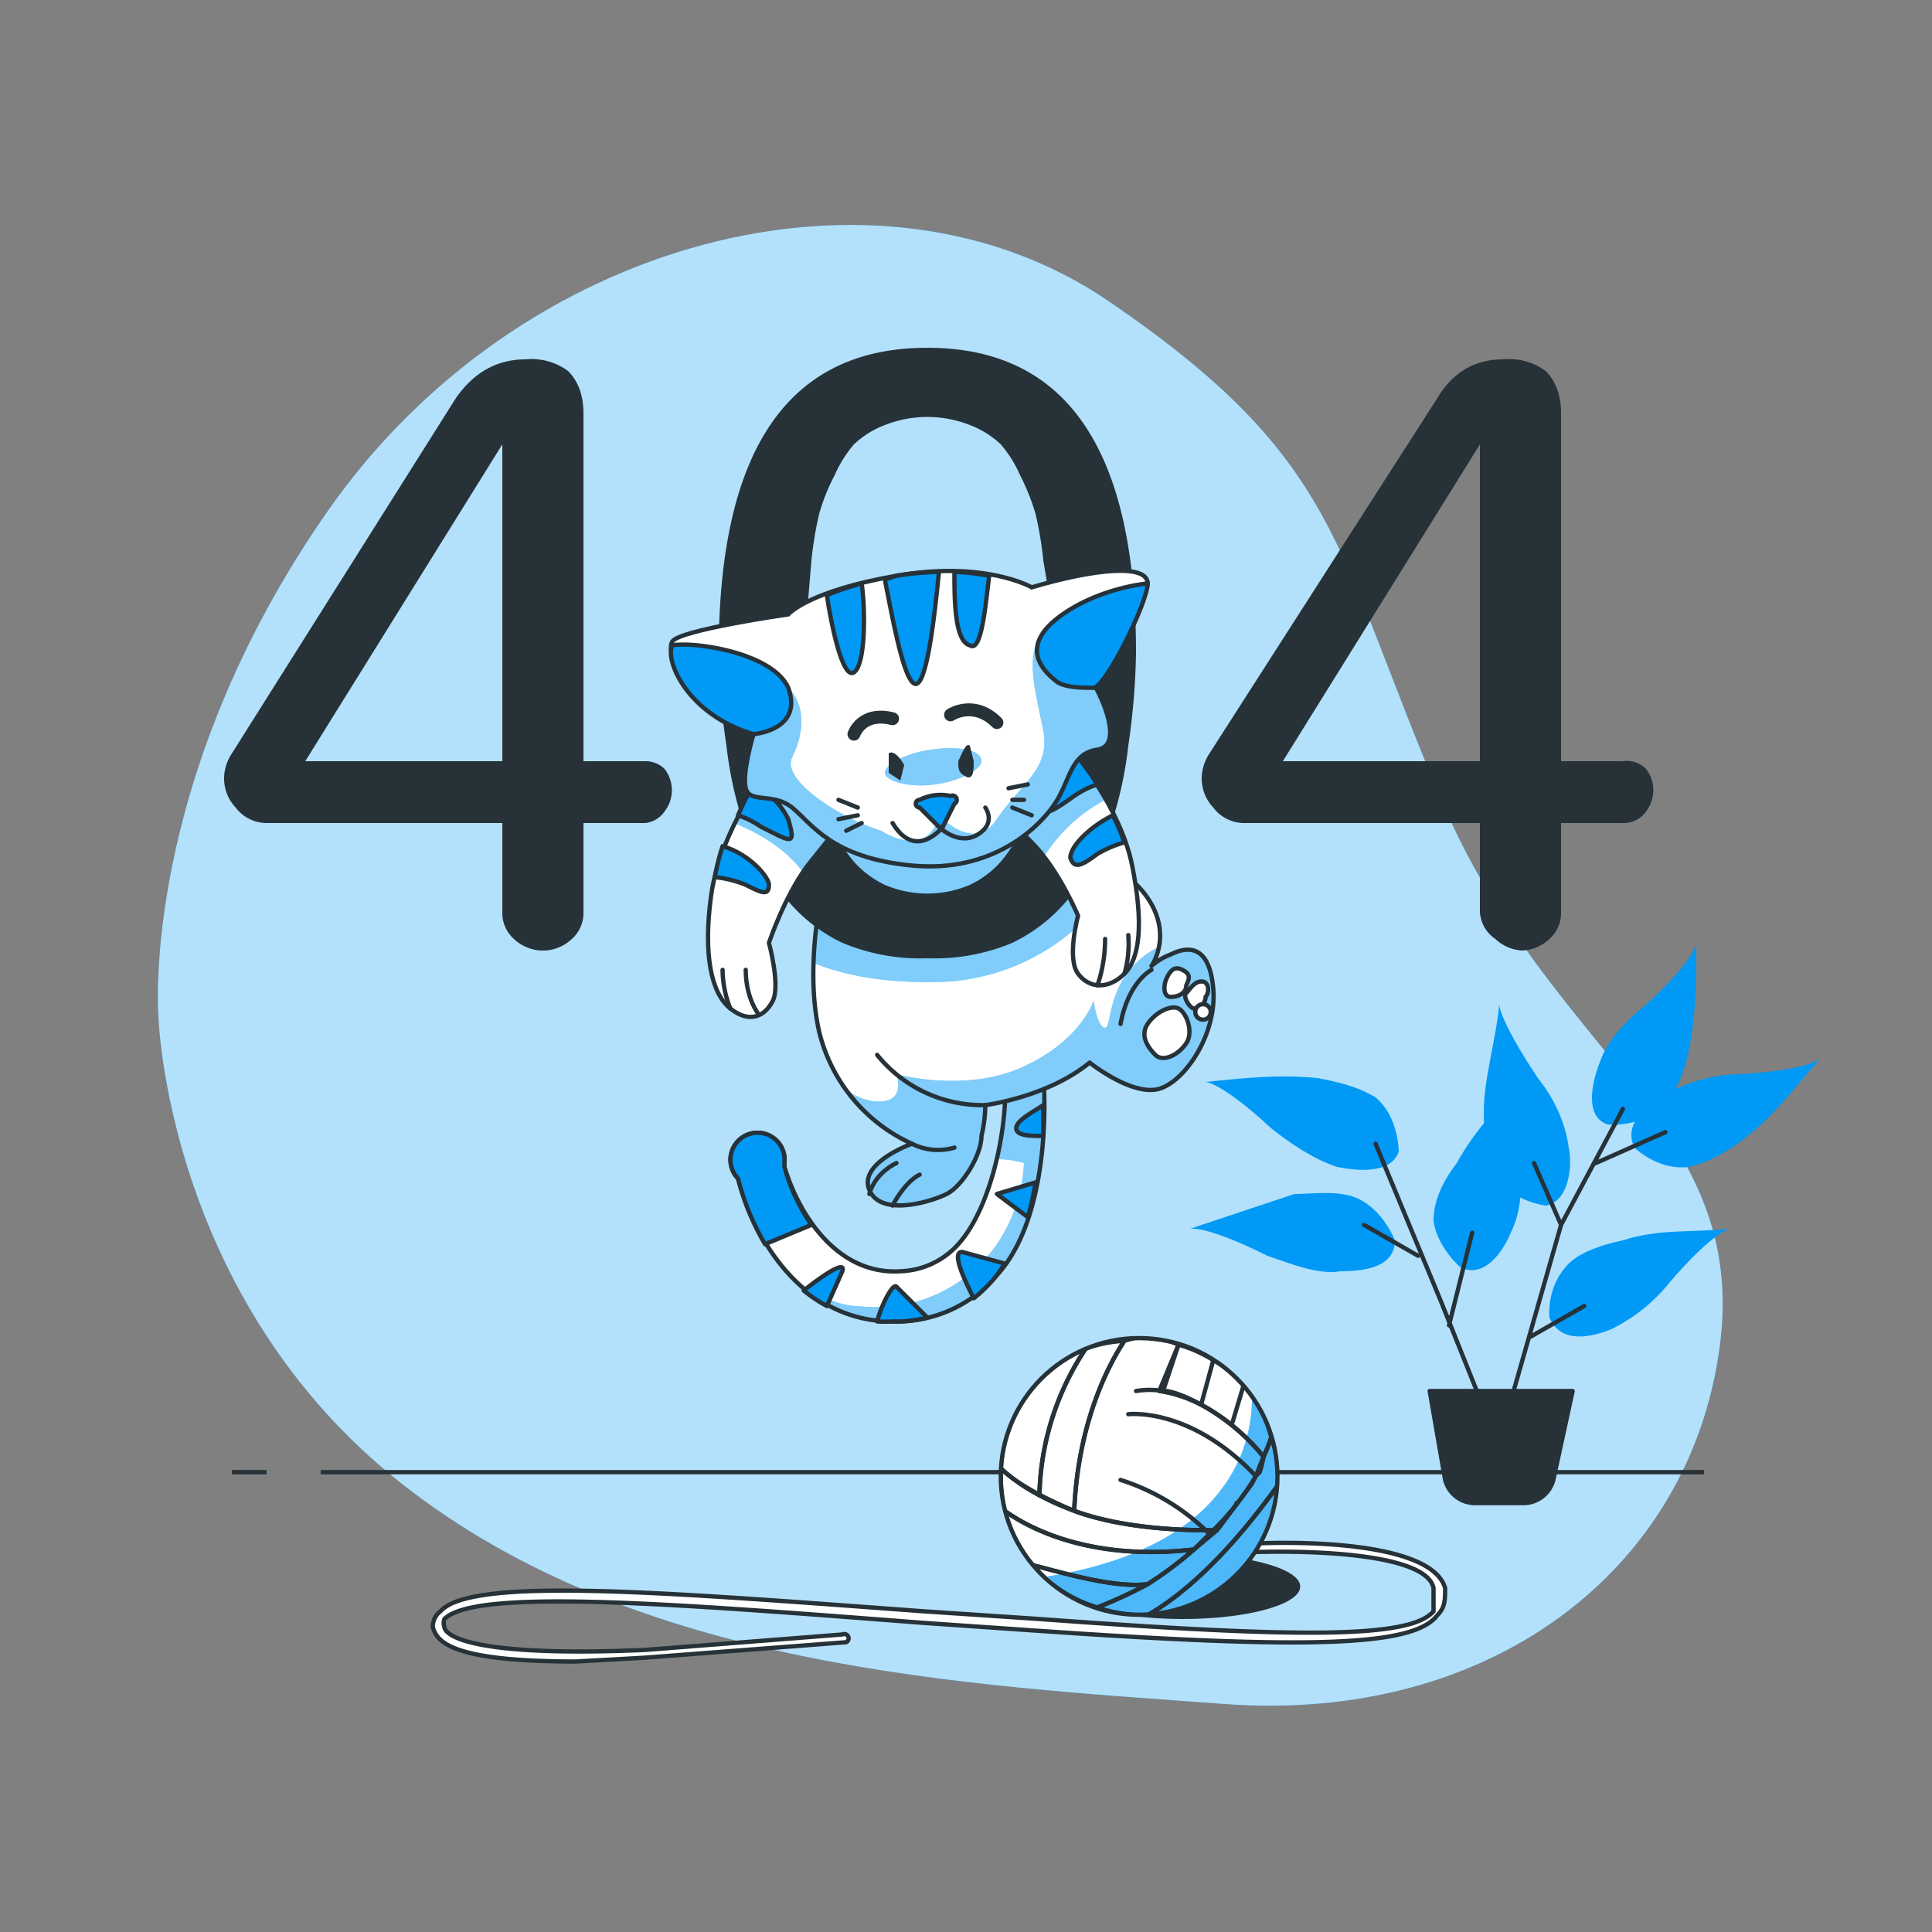 <svg xmlns="http://www.w3.org/2000/svg" viewBox="0 0 500 500"><rect x="0" y="0" width="500" height="500" fill="#808080" stroke="none"/><defs><clipPath id="a"><circle cx="294.8" cy="382.1" r="35.8" style="fill:#fff;stroke:#263238;stroke-linecap:round;stroke-linejoin:round;stroke-width:1.113px"/></clipPath><clipPath id="b"><path d="M231 342c-22 0-35-19-40-37h0a7 7 0 1 1 12-4v1c4 13 14 28 30 27a21 21 0 0 0 15-7c9-10 13-32 12-43a5 5 0 1 1 10-1c1 13 0 39-12 52a34 34 0 0 1-25 12h-2Z" style="fill:#fff;stroke:#263238;stroke-linecap:round;stroke-linejoin:round;stroke-width:1.113px"/></clipPath><clipPath id="c"><path d="M216 217s-9 28-4 50a43 43 0 0 0 24 29s-14 5-11 12 16 3 20 1 9-10 9-15a36 36 0 0 0 1-8s16-2 27-11c0 0 10 8 17 7s16-14 15-26-7-11-11-9a16 16 0 0 0-5 3s5-7 0-16a22 22 0 0 0-16-11s-3-16-12-22-41-12-54 16Z" style="fill:#fff;stroke:#263238;stroke-linecap:round;stroke-linejoin:round;stroke-width:1.113px"/></clipPath><clipPath id="d"><path d="M196 203s-10 14-12 29 0 25 5 29 9 2 11-2-1-15-1-15 4-12 10-20l8-10s-11-12-21-11Z" style="fill:#fff;stroke:#263238;stroke-linecap:round;stroke-linejoin:round;stroke-width:1.113px"/></clipPath><clipPath id="e"><path d="M278 195s12 14 15 29 2 24-2 28-9 4-12 0 0-15 0-15-5-12-12-19l-9-9s10-14 20-14Z" style="fill:#fff;stroke:#263238;stroke-linecap:round;stroke-linejoin:round;stroke-width:1.113px"/></clipPath><clipPath id="f"><path d="M195 190s-3 10-2 14 7 1 12 5 10 13 31 15 33-10 37-16 4-13 11-14 1-14-1-17c0 0 14-21 14-26s-13-4-30 1c0 0-12-7-35-3s-28 10-28 10-28 4-30 7 4 18 21 24Z" style="fill:#fff;stroke:#263238;stroke-miterlimit:10;stroke-width:1.113px"/></clipPath></defs><path d="M41 263s2 73 63 121 145 52 213 57 120-34 128-92-44-76-72-142-26-88-86-129-153-16-202 54-44 131-44 131Z" style="fill:#0099f6"/><path d="M41 263s2 73 63 121 145 52 213 57 120-34 128-92-44-76-72-142-26-88-86-129-153-16-202 54-44 131-44 131Z" style="fill:#fff;opacity:.7"/><path d="M69 381h-9m381 0H83" style="fill:none;stroke:#263238;stroke-miterlimit:10;stroke-width:1.113px"/><ellipse cx="306.1" cy="410.6" rx="30.4" ry="8.4" style="fill:#263238"/><path d="M149 430c-32 0-36-5-37-9a5 5 0 0 1 2-4c8-9 57-5 125 0l30 2c68 5 96 5 102-2v-6c-2-10-39-10-53-9a1 1 0 0 1-1-1 1 1 0 0 1 1-1c6-1 52-3 56 11 0 3 0 5-2 7-6 8-32 9-104 4l-29-2c-65-5-116-9-124-1a3 3 0 0 0 0 2c0 2 6 8 52 6l51-4a1 1 0 0 1 1 2l-52 4-18 1Z" style="fill:#fff;stroke:#263238;stroke-miterlimit:10;stroke-width:1.113px"/><circle cx="294.8" cy="382.1" r="35.8" style="fill:#fff"/><g style="clip-path:url(#a)"><path d="M295 418a36 36 0 0 0 29-56c0 15-9 39-53 46a36 36 0 0 0 24 10Z" style="fill:#0099f6"/><path d="M295 418a36 36 0 0 0 29-56c0 15-9 39-53 46a36 36 0 0 0 24 10Z" style="fill:#fff;opacity:.3"/><path d="M312 396a57 57 0 0 0-22-13 57 57 0 0 1 22 13h2a66 66 0 0 0 11-14c-17-18-33-16-33-16s16-2 33 16l2-5c-7-9-19-16-25-17h-1a21 21 0 0 0-7 0 21 21 0 0 1 7 0l4-12a36 36 0 0 0-6-2 90 90 0 0 0 0 0h-4a36 36 0 0 0-4 1c-4 6-12 21-13 44 8 3 20 5 34 5Zm8-7a50 50 0 0 0 0 0Z" style="fill:none;stroke:#263238;stroke-linecap:round;stroke-linejoin:round;stroke-width:1.113px"/><path d="M278 391c1-23 9-38 13-44a36 36 0 0 0-10 2 71 71 0 0 0-12 38 65 65 0 0 0 9 4Z" style="fill:none;stroke:#263238;stroke-linecap:round;stroke-linejoin:round;stroke-width:1.113px"/><path d="M281 349a36 36 0 0 0-22 31 46 46 0 0 0 10 7 71 71 0 0 1 12-38Zm46 28a44 44 0 0 0 2-5 36 36 0 0 0-7-14l-3 10 3-10a36 36 0 0 0-8-6l-3 11 3-11a35 35 0 0 0-9-4l-5 12c7 1 17 5 27 17Z" style="fill:none;stroke:#263238;stroke-linecap:round;stroke-linejoin:round;stroke-width:1.113px"/><path d="M331 384v-2a36 36 0 0 0-2-10 44 44 0 0 1-2 5h0a23 23 0 0 1-1 4l-1 1-1 2-9 12-6 5h0a99 99 0 0 1-12 9h0a124 124 0 0 1-13 6 36 36 0 0 0 11 2h2c7-4 19-13 34-34Z" style="fill:none;stroke:#263238;stroke-linecap:round;stroke-linejoin:round;stroke-width:1.113px"/><path d="M331 384c-15 21-27 30-34 34a36 36 0 0 0 34-34Zm-64 21a36 36 0 0 0 17 11 124 124 0 0 0 13-6c-9 1-22-3-30-5Z" style="fill:none;stroke:#263238;stroke-linecap:round;stroke-linejoin:round;stroke-width:1.113px"/><path d="M297 410a99 99 0 0 0 12-9c-26 3-42-5-49-10a36 36 0 0 0 7 14c8 2 21 6 30 5Z" style="fill:none;stroke:#263238;stroke-linecap:round;stroke-linejoin:round;stroke-width:1.113px"/><path d="m309 401 5-5h-2l1 1-1-1c-14 0-26-2-34-5v0c-12-5-17-9-19-11v2a36 36 0 0 0 1 9c7 5 23 13 49 10Z" style="fill:none;stroke:#263238;stroke-linecap:round;stroke-linejoin:round;stroke-width:1.113px"/></g><circle cx="294.8" cy="382.1" r="35.8" style="fill:none;stroke:#263238;stroke-linecap:round;stroke-linejoin:round;stroke-width:1.113px"/><path d="M361 321s-3-8-10-11c-5-2-11-1-16-1l-27 9s4-1 20 7c6 2 13 5 19 4 6 0 14-1 14-8Zm1-23s0-9-6-14c-5-3-10-4-15-5-10-1-19 0-29 1 0 0 4 0 17 12 5 4 11 8 17 10 5 1 14 2 16-4Zm16 30s-6-5-7-12c0-6 3-11 6-15 5-9 11-15 18-22 0 0-3 3-2 20 1 7 1 14-2 20-2 5-7 12-13 9Zm23 13s-1-8 5-14c3-3 9-5 14-6 9-3 18-2 28-3 0 0-4 0-16 14-4 5-9 9-15 12-5 2-13 4-16-3Z" style="fill:#0099f6"/><path d="M400 312s-9-1-13-8c-2-5-3-10-3-16 0-9 3-18 4-28 0 0 0 4 10 19 4 5 7 11 8 18 1 5 0 14-6 15Zm23-15s6 6 14 5c5-1 10-4 14-7 8-6 13-13 20-21 0 0-3 3-21 4-6 0-13 2-19 5-5 3-11 8-8 14Z" style="fill:#0099f6"/><path d="M416 291s9 1 14-5c4-3 6-9 7-14 2-9 2-19 2-28 0 0 0 4-13 16-5 4-10 9-12 15-2 5-4 14 2 16Z" style="fill:#0099f6"/><path d="m387 372-14-35-17-41m34 70 14-49 16-30m-24 59 14-8m-6-21-7-16m16 0 18-8m-56 50 6-24m-14 6-14-8" style="fill:none;stroke:#263238;stroke-linecap:round;stroke-linejoin:round;stroke-width:1.113px"/><path d="M394 389h-12a8 8 0 0 1-8-6l-4-23h37l-5 23a8 8 0 0 1-8 6Z" style="fill:#263238;stroke:#263238;stroke-linecap:round;stroke-linejoin:round;stroke-width:1.113px"/><path d="M231 342c-22 0-35-19-40-37a7 7 0 1 1 12-4v1c4 13 14 28 30 27a21 21 0 0 0 15-7c9-10 13-32 12-43a5 5 0 1 1 10-1c1 13 0 39-12 52a34 34 0 0 1-25 12h-2Z" style="fill:#fff"/><g style="clip-path:url(#b)"><path d="M265 274a5 5 0 0 0-5 5l-2 21a23 23 0 0 1 7 1 41 41 0 0 1-7 21 38 38 0 0 1-36 16c-5 0-11-3-16-6a36 36 0 0 0 25 10h2a34 34 0 0 0 25-12c12-13 13-39 12-52a5 5 0 0 0-5-4Z" style="fill:#0099f6"/><path d="M265 274a5 5 0 0 0-5 5l-2 21a23 23 0 0 1 7 1 41 41 0 0 1-7 21 38 38 0 0 1-36 16c-5 0-11-3-16-6a36 36 0 0 0 25 10h2a34 34 0 0 0 25-12c12-13 13-39 12-52a5 5 0 0 0-5-4Z" style="fill:#fff;opacity:.5"/></g><path d="M231 342c-22 0-35-19-40-37h0a7 7 0 1 1 12-4v1c4 13 14 28 30 27a21 21 0 0 0 15-7c9-10 13-32 12-43a5 5 0 1 1 10-1c1 13 0 39-12 52a34 34 0 0 1-25 12h-2Z" style="fill:none;stroke:#263238;stroke-linecap:round;stroke-linejoin:round;stroke-width:1.113px"/><path d="M218 329c1-3-5 1-10 5a38 38 0 0 0 6 4l4-9Zm13 13h2a38 38 0 0 0 7-1l-8-8c-1-1-4 5-5 9a36 36 0 0 0 4 0Zm-28-40v-1a7 7 0 1 0-12 4h0a64 64 0 0 0 7 17l12-5a50 50 0 0 1-7-15Zm55 28a34 34 0 0 0 2-3l-11-3c-3 0 1 8 3 12a37 37 0 0 0 6-6Zm0-21 8 6a75 75 0 0 0 2-9l-10 3Zm12-15v-8c-3 2-7 4-7 6s4 2 7 2Z" style="fill:#0099f6;stroke:#263238;stroke-linecap:round;stroke-linejoin:round;stroke-width:1.113px"/><path d="M216 217s-9 28-4 50a43 43 0 0 0 24 29s-14 5-11 12 16 3 20 1 9-10 9-15a36 36 0 0 0 1-8s16-2 27-11c0 0 10 8 17 7s16-14 15-26-7-11-11-9a16 16 0 0 0-5 3s5-7 0-16a22 22 0 0 0-16-11s-3-16-12-22-41-12-54 16Z" style="fill:#fff"/><g style="clip-path:url(#c)"><path d="M290 226a56 56 0 0 1-44 28c-20 1-31-3-36-5a127 127 0 0 1 6-32c13-28 45-21 54-15s12 21 12 21a21 21 0 0 1 8 3Zm13 21a16 16 0 0 0-5 3 13 13 0 0 0 2-5c-14 7-12 21-14 21s-3-7-3-7-3 10-18 17-33 2-33 2 3 8-6 7a15 15 0 0 1-7-3 43 43 0 0 0 17 14s-14 5-11 12 16 3 20 1 9-10 9-15a36 36 0 0 0 1-8s16-2 27-11c0 0 10 8 17 7s16-14 15-26-7-11-11-9Z" style="fill:#0099f6"/><path d="M290 226a56 56 0 0 1-44 28c-20 1-31-3-36-5a127 127 0 0 1 6-32c13-28 45-21 54-15s12 21 12 21a21 21 0 0 1 8 3Zm13 21a16 16 0 0 0-5 3 13 13 0 0 0 2-5c-14 7-12 21-14 21s-3-7-3-7-3 10-18 17-33 2-33 2 3 8-6 7a15 15 0 0 1-7-3 43 43 0 0 0 17 14s-14 5-11 12 16 3 20 1 9-10 9-15a36 36 0 0 0 1-8s16-2 27-11c0 0 10 8 17 7s16-14 15-26-7-11-11-9Z" style="fill:#fff;opacity:.5"/><path d="M255 286a35 35 0 0 1-28-13" style="fill:none;stroke:#263238;stroke-linecap:round;stroke-linejoin:round;stroke-width:1.113px"/></g><path d="M216 217s-9 28-4 50a43 43 0 0 0 24 29s-14 5-11 12 16 3 20 1 9-10 9-15a36 36 0 0 0 1-8s16-2 27-11c0 0 10 8 17 7s16-14 15-26-7-11-11-9a16 16 0 0 0-5 3s5-7 0-16a22 22 0 0 0-16-11s-3-16-12-22-41-12-54 16Z" style="fill:none;stroke:#263238;stroke-linecap:round;stroke-linejoin:round;stroke-width:1.113px"/><path d="M298 251s-6 3-8 14" style="fill:none;stroke:#263238;stroke-linecap:round;stroke-linejoin:round;stroke-width:1.113px"/><path d="M307 255c0 2-2 3-4 3s-2-3-1-5 2-3 4-2 2 2 1 4Zm5 3c0 2-2 3-3 3s-3-3-2-4 2-3 4-3 2 3 1 4Z" style="fill:#fff;stroke:#263238;stroke-linecap:round;stroke-linejoin:round;stroke-width:1.113px"/><path d="M313 263a2 2 0 1 1-1-3 2 2 0 0 1 1 3Zm-6 7c-2 3-6 5-8 3s-4-5-2-8 6-5 8-4 4 6 2 9Z" style="fill:#fff;stroke:#263238;stroke-linecap:round;stroke-linejoin:round;stroke-width:1.113px"/><path d="M236 296a15 15 0 0 0 11 1m-22 12s1-5 7-8m-1 11s3-6 7-8" style="fill:none;stroke:#263238;stroke-linecap:round;stroke-linejoin:round;stroke-width:1.113px"/><path d="M133 243a9 9 0 0 1-3-7v-23H69a10 10 0 0 1-8-4 11 11 0 0 1-3-8 12 12 0 0 1 2-6l58-92q7-10 18-10a16 16 0 0 1 11 3q4 4 4 11v90h16a7 7 0 0 1 5 2 9 9 0 0 1 0 11 7 7 0 0 1-5 3h-16v23a9 9 0 0 1-3 7 11 11 0 0 1-7 3 11 11 0 0 1-8-3Zm-3-46v-82l-51 82Zm88 47a42 42 0 0 1-15-12 60 60 0 0 1-10-17 102 102 0 0 1-5-22 177 177 0 0 1-2-24q0-79 54-79t54 79a183 183 0 0 1-2 24 100 100 0 0 1-5 22 60 60 0 0 1-10 17 43 43 0 0 1-15 12 52 52 0 0 1-22 4 52 52 0 0 1-22-4Zm33-15a25 25 0 0 0 8-6 32 32 0 0 0 5-8 60 60 0 0 0 4-10 83 83 0 0 0 2-12l2-12v-24l-2-12a92 92 0 0 0-2-12 57 57 0 0 0-4-10 31 31 0 0 0-5-8 24 24 0 0 0-8-5 30 30 0 0 0-22 0 24 24 0 0 0-8 5 32 32 0 0 0-5 8 51 51 0 0 0-4 10 95 95 0 0 0-2 12l-1 12-1 12 1 12 1 12a85 85 0 0 0 2 12 60 60 0 0 0 4 10 31 31 0 0 0 5 8 25 25 0 0 0 8 6 28 28 0 0 0 22 0Zm136 14a9 9 0 0 1-4-7v-23h-61a10 10 0 0 1-8-4 11 11 0 0 1-3-8 12 12 0 0 1 2-6l59-92q6-10 17-10a16 16 0 0 1 11 3q4 4 4 11v90h16a7 7 0 0 1 6 2 9 9 0 0 1 0 11 7 7 0 0 1-6 3h-16v23a9 9 0 0 1-3 7 11 11 0 0 1-7 3 11 11 0 0 1-7-3Zm-4-46v-82l-51 82Z" style="fill:#263238"/><path d="M196 203s-10 14-12 29 0 25 5 29 9 2 11-2-1-15-1-15 4-12 10-20l8-10s-11-12-21-11Z" style="fill:#fff"/><g style="clip-path:url(#d)"><path d="M196 203a81 81 0 0 0-6 10c5 2 13 6 18 13l2-2 7-10s-11-12-21-11Z" style="fill:#0099f6"/><path d="M196 203a81 81 0 0 0-6 10c5 2 13 6 18 13l2-2 7-10s-11-12-21-11Z" style="fill:#fff;opacity:.5"/></g><path d="M196 203s-10 14-12 29 0 25 5 29 9 2 11-2-1-15-1-15 4-12 10-20l8-10s-11-12-21-11Z" style="fill:none;stroke:#263238;stroke-linecap:round;stroke-linejoin:round;stroke-width:1.113px"/><path d="M189 261a28 28 0 0 1-2-10m9 11s-3-4-3-11" style="fill:none;stroke:#263238;stroke-linecap:round;stroke-linejoin:round;stroke-width:1.113px"/><path d="M199 229c0-2-5-8-12-10a59 59 0 0 0-2 8 29 29 0 0 1 8 2c4 2 6 3 6 0Zm-4-26a84 84 0 0 0-4 8 24 24 0 0 1 6 3c8 4 9 5 7-2-2-4-5-7-9-9Z" style="fill:#0099f6;stroke:#263238;stroke-linecap:round;stroke-linejoin:round;stroke-width:1.113px"/><path d="M278 195s12 14 15 29 2 24-2 28-9 4-12 0 0-15 0-15-5-12-12-19l-9-9s10-14 20-14Z" style="fill:#fff"/><g style="clip-path:url(#e)"><path d="M278 195c-10 0-20 14-20 14l9 9a53 53 0 0 1 3 4 42 42 0 0 1 16-15 82 82 0 0 0-8-12Z" style="fill:#0099f6"/><path d="M278 195c-10 0-20 14-20 14l9 9a53 53 0 0 1 3 4 42 42 0 0 1 16-15 82 82 0 0 0-8-12Z" style="fill:#fff;opacity:.5"/></g><path d="M278 195s12 14 15 29 2 24-2 28-9 4-12 0 0-15 0-15-5-12-12-19l-9-9s10-14 20-14Z" style="fill:none;stroke:#263238;stroke-linecap:round;stroke-linejoin:round;stroke-width:1.113px"/><path d="M291 252a28 28 0 0 0 1-10m-8 13s2-5 2-12" style="fill:none;stroke:#263238;stroke-linecap:round;stroke-linejoin:round;stroke-width:1.113px"/><path d="M277 222c0-3 5-8 11-11a59 59 0 0 1 3 7 30 30 0 0 0-7 3c-4 3-6 4-7 1Zm2-26a81 81 0 0 1 5 7 24 24 0 0 0-6 3c-7 5-9 6-7-1 1-4 5-7 8-9Z" style="fill:#0099f6;stroke:#263238;stroke-linecap:round;stroke-linejoin:round;stroke-width:1.113px"/><path d="M195 190s-3 10-2 14 7 1 12 5 10 13 31 15 33-10 37-16 4-13 11-14 1-14-1-17c0 0 14-21 14-26s-13-4-30 1c0 0-12-7-35-3s-28 10-28 10-28 4-30 7 4 18 21 24Z" style="fill:#fff"/><g style="clip-path:url(#f)"><path d="M284 194c7 0 1-14-1-17l6-9c-9-4-17-6-19-4-5 5-2 15 0 25s-6 14-12 23-15-1-15-1c-3 12-15 4-15 4-10-3-26-13-23-19s4-14-2-19-29-10-29-10c-2 4 4 18 21 23 0 0-3 10-2 14s7 1 12 5 10 13 31 15 33-10 37-16 4-13 11-14Z" style="fill:#0099f6"/><path d="M284 194c7 0 1-14-1-17l6-9c-9-4-17-6-19-4-5 5-2 15 0 25s-6 14-12 23-15-1-15-1c-3 12-15 4-15 4-10-3-26-13-23-19s4-14-2-19-29-10-29-10c-2 4 4 18 21 23 0 0-3 10-2 14s7 1 12 5 10 13 31 15 33-10 37-16 4-13 11-14Z" style="fill:#fff;opacity:.5"/><path d="M254 197c0 2-5 5-12 6s-13-1-13-3 5-5 12-6 13 0 13 3Z" style="fill:#0099f6"/><path d="M254 197c0 2-5 5-12 6s-13-1-13-3 5-5 12-6 13 0 13 3Z" style="fill:#fff;opacity:.5"/></g><path d="M195 190s-3 10-2 14 7 1 12 5 10 13 31 15 33-10 37-16 4-13 11-14 1-14-1-17c0 0 14-21 14-26s-13-4-30 1c0 0-12-7-35-3s-28 10-28 10-28 4-30 7 4 18 21 24Z" style="fill:none;stroke:#263238;stroke-miterlimit:10;stroke-width:1.113px"/><path d="M275 159c-10 7-7 13-2 17 2 2 7 2 10 2s14-22 14-27c0 0-12 1-22 8Zm-101 8c-2 4 4 18 21 23 0 0 13-1 9-12-4-9-24-12-30-11Zm58-18-3 1c2 10 5 27 8 27s5-19 6-29a82 82 0 0 0-11 1Zm-11 25c3-2 3-16 2-23a82 82 0 0 0-9 3c1 7 4 22 7 20Zm30-7c3 2 4-10 5-18a62 62 0 0 0-9-1c0 7 0 18 4 19Z" style="fill:#0099f6;stroke:#263238;stroke-miterlimit:10;stroke-width:1.113px"/><path d="M246 206a12 12 0 0 0-8 1 1 1 0 0 0 0 2l5 5a1 1 0 0 0 1 0l3-6a1 1 0 0 0-1-2Z" style="fill:#0099f6;stroke:#263238;stroke-linecap:round;stroke-linejoin:round;stroke-width:1.113px"/><path d="m234 198-1 4-3-2v-5c1-1 3 1 4 3Zm14-1c0 2 0 3 2 4s2-2 2-4l-1-4c-1-1-2 2-3 4Z" style="fill:#263238"/><path d="M244 214s-7 9-13-1" style="fill:none;stroke:#263238;stroke-linecap:round;stroke-linejoin:round;stroke-width:1.113px"/><path d="M243 214s5 5 10 2 2-7 2-7" style="fill:none;stroke:#263238;stroke-linecap:round;stroke-linejoin:round;stroke-width:1.113px"/><path d="M221 190s2-6 10-4m15-1s6-4 12 2" style="fill:none;stroke:#263238;stroke-linecap:round;stroke-linejoin:round;stroke-width:3.34px"/><path d="m217 207 5 2m0 2-5 1m6 1-4 2m42-11 5-1m-4 4h3m-3 2 5 2" style="fill:none;stroke:#263238;stroke-linecap:round;stroke-miterlimit:10;stroke-width:1.113px"/></svg>

